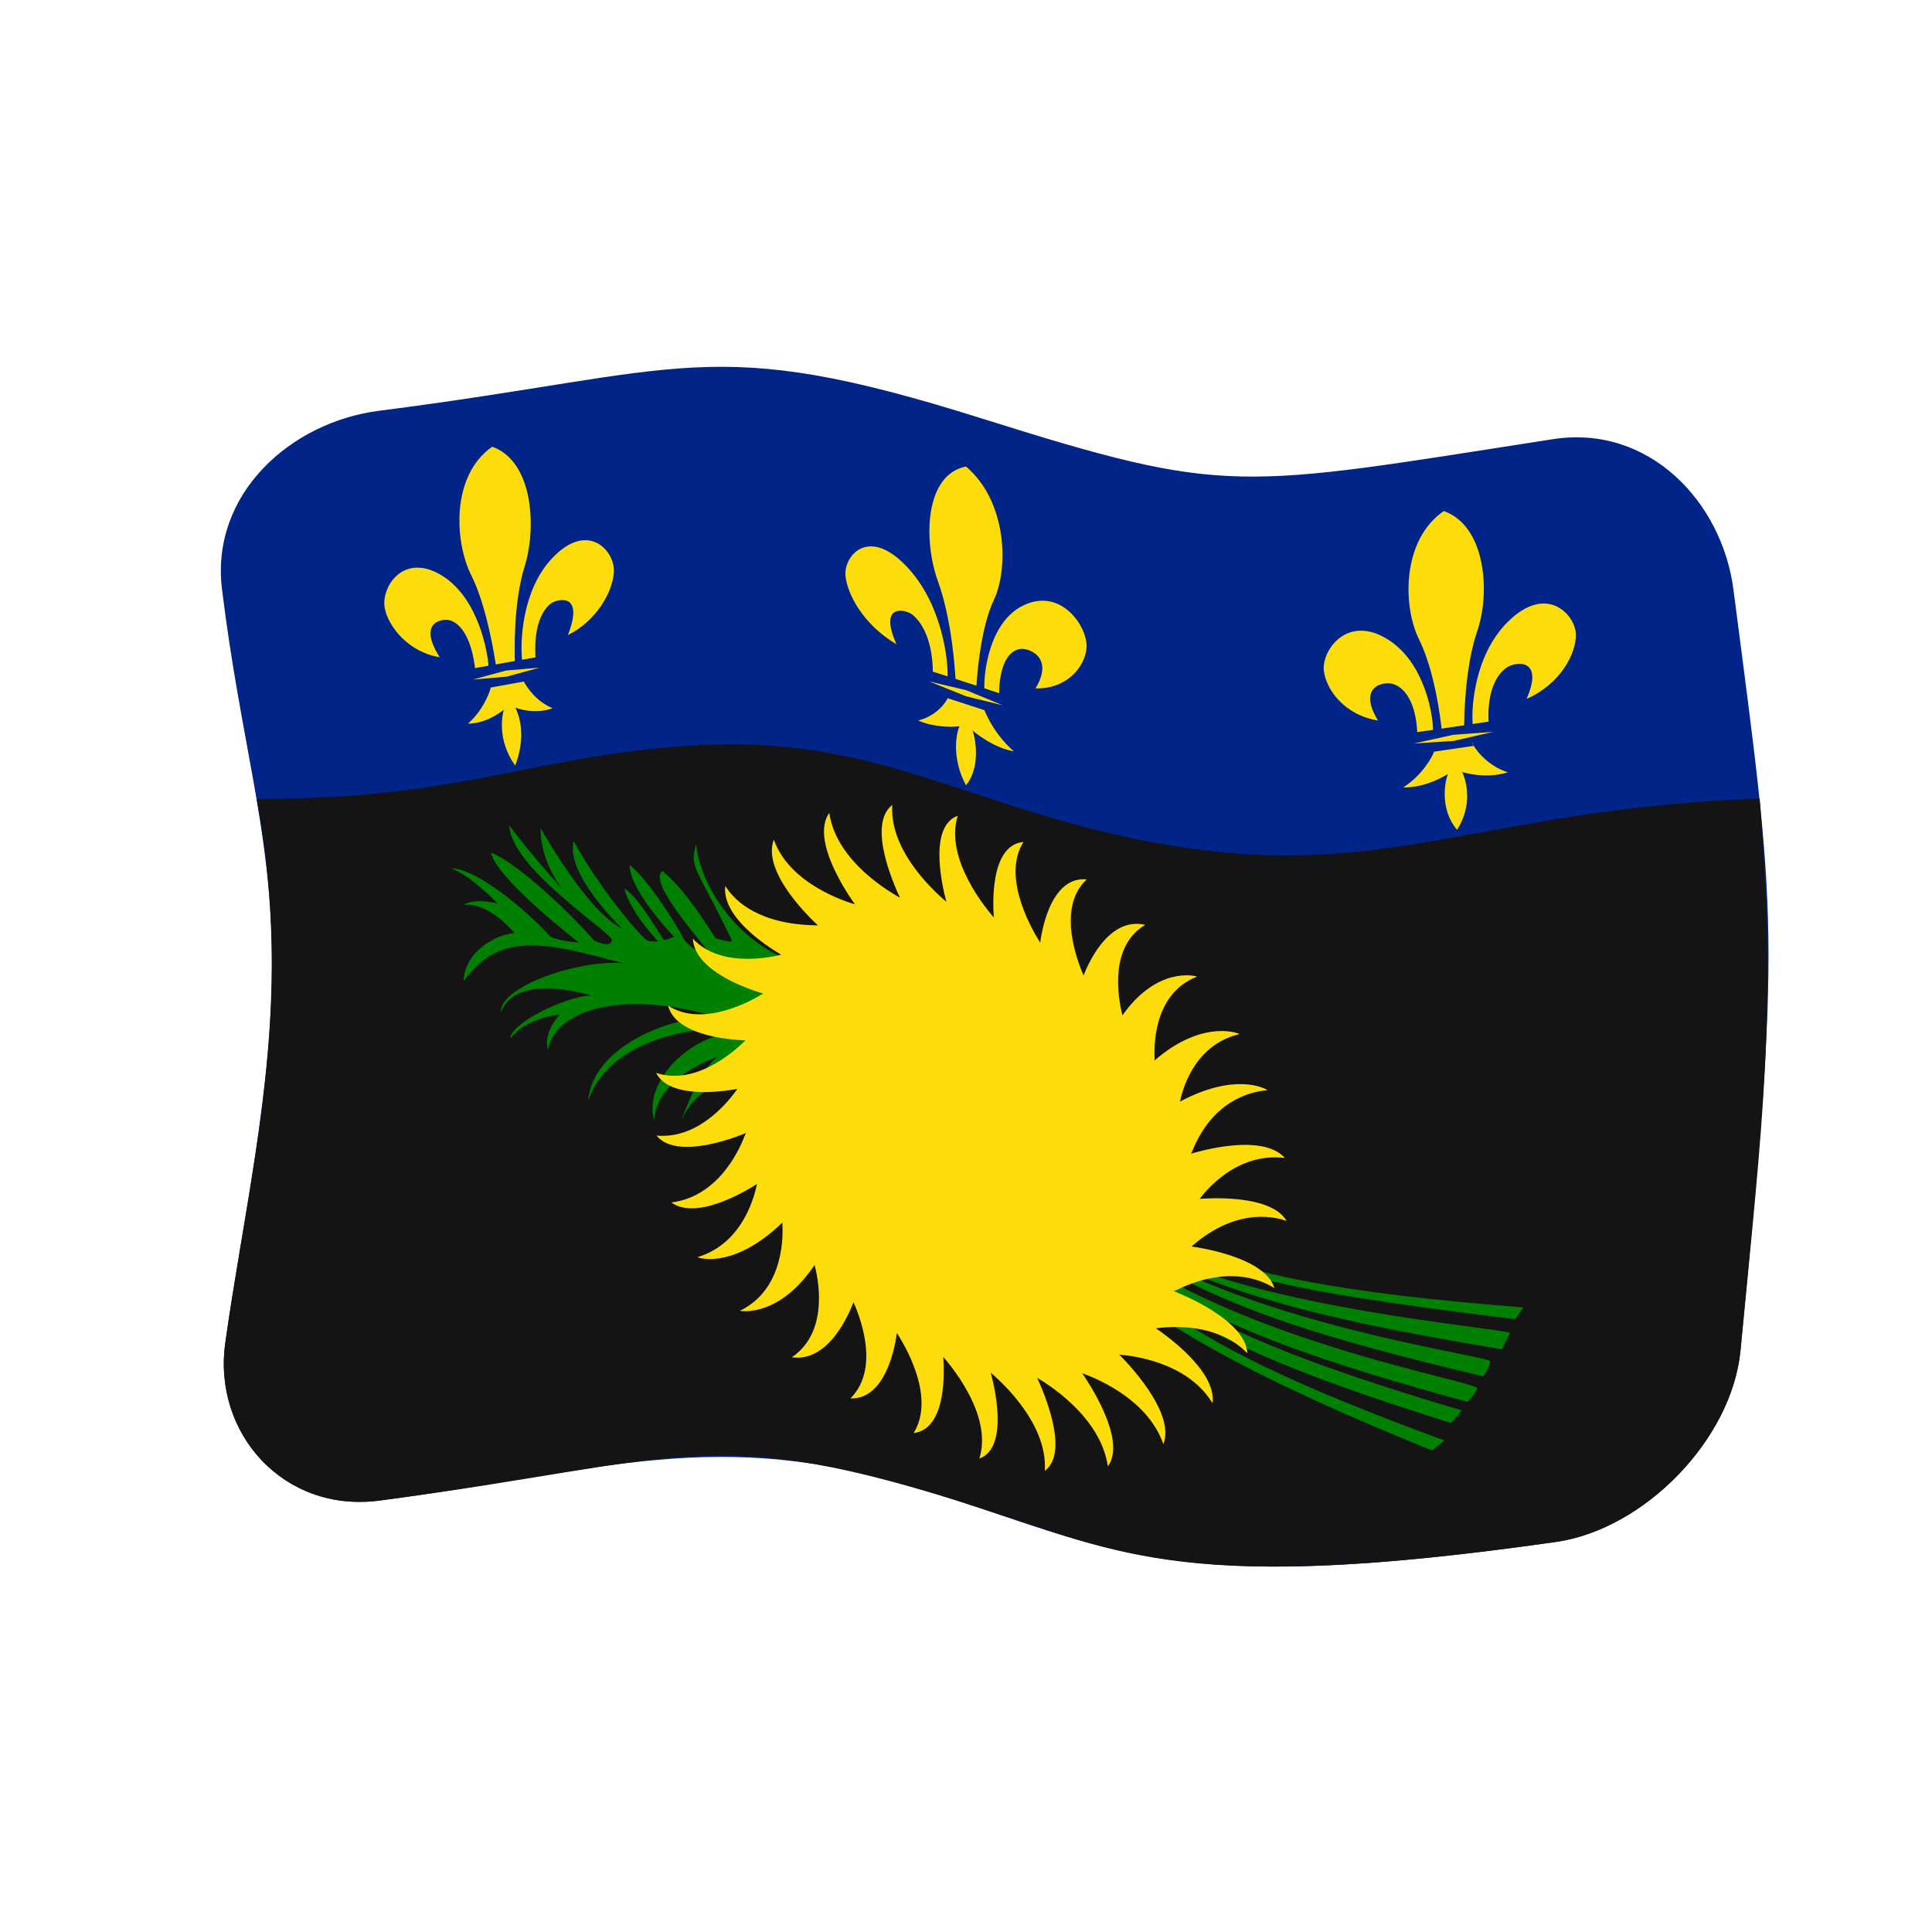 <?xml version="1.0" encoding="UTF-8" standalone="no"?>
<!DOCTYPE svg PUBLIC "-//W3C//DTD SVG 1.1//EN" "http://www.w3.org/Graphics/SVG/1.1/DTD/svg11.dtd">
<svg width="100%" height="100%" viewBox="0 0 512 512" version="1.1" xmlns="http://www.w3.org/2000/svg" xmlns:xlink="http://www.w3.org/1999/xlink" xml:space="preserve" xmlns:serif="http://www.serif.com/" style="fill-rule:evenodd;clip-rule:evenodd;stroke-linejoin:round;stroke-miterlimit:2;">
    <g>
        <g>
            <path d="M461.247,357.894C458.974,381.556 435.684,405.308 412.318,408.636C308.939,423.36 296.194,410.772 244.032,394.61C189.598,377.745 160.51,389.816 100.472,397.677C75.267,400.977 56.353,379.924 59.699,355.921C64.124,324.182 72.441,288.14 72.083,253.166C71.737,219.335 63.762,196.456 58.828,156.107C55.74,130.85 77.104,111.835 100.444,108.861C182.392,98.415 187.662,88.078 259.985,110.838C325.827,131.557 327.444,129.432 411.553,116.384C437.012,112.436 456.362,133 459.378,156.216C470.836,244.4 471.98,246.152 461.247,357.894Z" style="fill:rgb(0,36,136);fill-rule:nonzero;"/>
            <path d="M59.699,355.921C56.353,379.924 75.267,400.977 100.472,397.677C182.335,386.958 187.634,376.33 259.985,399.708C297.334,411.775 314.968,422.501 412.318,408.636C435.684,405.308 458.974,381.556 461.247,357.894C467.226,295.644 470.865,268.595 466.345,211.672C378.211,214.563 359.233,242.83 267.996,213.459C237.569,203.664 216.805,195.052 180.569,197.768C139.516,200.845 121.528,211.787 68.032,211.709C78.34,267.439 66.11,309.936 59.699,355.921Z" style="fill:rgb(20,20,20);fill-rule:nonzero;"/>
            <path d="M379.557,384.405C291.227,348.68 297.698,337.249 239.798,301.453C235.755,298.954 191.478,271.582 180.544,297.038C181.058,295.567 185.277,283.509 190.2,280.117C183.936,281.999 173.428,288.487 173.435,296.969C170.259,287.526 182.192,273.324 197.678,273.303C181.245,270.774 160.475,277.264 155.907,291.754C156.837,277.695 177.08,269.362 189.83,269.477C164.329,261.985 147.009,267.895 145.252,278.173C143.938,273.667 147.823,269.477 148.354,268.903C147.198,269.01 139.787,269.697 135.253,275.152C135.276,271.33 149.479,264.126 156.633,263.793C154.765,263.246 136.584,257.928 132.725,268.316C132.286,261.283 154.08,254.136 165.233,255.307C144.238,249.615 132.519,246.752 122.864,260.006C123.043,252.641 130.743,247.751 136.377,247.276C136.268,247.163 129.455,238.896 122.801,239.857C125.647,237.923 131.17,239.271 131.876,239.443C131.019,238.555 124.784,232.092 119.583,230.124C127.363,230.189 142.444,244.212 145.529,247.893C146.639,249.217 152.736,249.721 153.38,249.774C151.286,248.129 131.269,232.404 130.141,225.943C135.796,228.086 148.119,238.743 157.452,249.253C158.327,249.682 161.944,251.284 162.142,249.127C162.318,247.211 135.419,230.239 134.963,218.743C141.004,226.796 147.721,234.155 148.893,235.44C148.081,234.353 143.145,227.748 143.255,219.449C144.618,221.837 156.018,241.803 164.921,246.144C163.41,244.65 149.808,231.207 152.038,222.912C158.591,234.999 169.922,248.634 171.71,249.315C172.603,249.656 175.457,249.334 174.556,249.653C173.639,248.665 166.741,241.233 165.497,235.442C169.971,238.393 175.327,248.851 175.985,249.028C176.882,249.268 179.42,247.735 178.672,248.285C177.438,246.98 166.921,235.848 166.825,229.213C171.391,232.64 178.91,244.412 181.17,248.754C182.162,250.662 187.153,253.932 187.738,252.459C188.054,251.664 171.18,233.918 175.561,230.837C182.586,236.533 189.298,248.578 189.699,248.663C191.06,248.95 194.46,250.253 193.86,248.997C184.759,229.949 182.526,230.052 184.503,223.757C185.153,232.4 193.14,248.683 210.422,254.972C231.087,262.494 278.128,313.544 308.327,327.917C329.526,338.005 356.631,342.761 403.679,346.479L401.552,349.591C397.055,349.049 363.152,344.961 345.529,341.38C323.536,336.911 311.56,331.813 311.56,331.933C311.56,333.344 315.08,336.334 314.105,335.315C345.585,347.867 400.539,352.295 400.159,353.306L397.993,357.587C365.417,352.069 334.422,346.196 310.86,335.089L308.316,334.66C343.509,352.774 394.978,359.433 394.928,360.778C394.874,362.235 392.347,366.004 393.063,364.734C349.597,354.434 326.492,346.963 303.916,333.804L306.694,337.596C342.794,358.142 391.943,366.339 391.48,367.943C391.074,369.35 387.942,372.607 388.911,371.508C351.512,361.297 328.282,353.197 308.083,341.318L303.449,339.262C324.361,352.665 345.294,361.24 387.376,373.784L384.603,377.123C346.617,365.216 325.814,356.637 306.694,344.551L304.149,344.051C323.666,357.712 342.842,367.013 382.78,381.748L379.557,384.405Z" style="fill:rgb(0,128,0);fill-rule:nonzero;"/>
            <path d="M337.754,341.392C335.282,333.149 317.72,330.613 315.771,330.331L315.816,330.293C328.351,319.299 338.981,322.888 340.953,323.553C336.775,316.356 319.812,317.575 317.916,317.711C319.134,316.119 327.431,305.273 340.506,306.871C334.506,300.143 317.527,305.179 315.616,305.746L315.982,305.035C321.186,292.058 330.927,289.274 335.907,288.912C334.91,288.203 326.98,284.333 312.716,291.93C313.107,290.061 315.839,277.024 328.504,274.039C327.264,273.409 317.937,270.637 305.96,281.045L305.983,280.516C305.887,278.562 305.148,263.448 317.249,258.816C316.334,258.489 306.509,256.267 297.461,269.077L297.45,269.019C296.965,267.105 292.966,251.305 303.505,245.096C293.276,242.696 287.772,256.93 287.162,258.507C286.345,256.64 279.475,240.929 287.984,233.053C278.02,232.117 275.882,248.16 275.662,249.809C274.508,247.979 265.025,232.95 271.229,223.127C261.877,223.985 263.25,241.446 263.385,243.162C261.891,241.427 250.175,227.822 253.808,216.187C245.445,219.229 250.316,237.2 250.798,238.975C249.001,237.458 235.593,226.136 236.465,213.318C229.443,218.723 237.666,236.12 238.51,237.905C236.464,236.763 221.597,228.468 219.766,215.401C214.567,222.809 225.407,238.024 226.577,239.666C224.471,239.025 209.261,234.395 205.067,222.498C201.765,231.265 215.279,243.853 216.777,245.248L216.522,245.227C201.455,245.05 194.777,238.97 192.214,234.782C191.108,243.67 205.412,252.056 207.033,253.007C205.556,253.342 191.214,256.998 183.613,248.749C184.06,257.954 200.512,262.787 202.333,263.322L201.6,263.672C199.9,264.684 186.527,272.651 177.033,266.492C179.245,275.1 195.767,275.643 197.567,275.702L197.511,275.746C196.081,277.161 185.058,288.071 173.873,284.329C177.666,291.845 193.689,288.883 195.417,288.564C194.281,290.186 185.961,302.066 173.977,300.936C179.477,307.714 195.953,300.978 197.711,300.259L197.344,301.011C196.593,302.972 191.217,317.007 177.912,318.668C184.94,323.767 199.035,314.77 200.6,313.771C200.201,315.73 197.412,329.424 184.828,333.157C186.186,333.772 195.161,335.716 207.367,323.973L207.344,324.504C207.448,326.541 208.207,341.502 196.085,347.373C196.939,347.578 206.821,348.739 215.877,335.219L215.888,335.277C216.393,337.224 220.373,352.585 209.844,359.69C220.096,361.19 225.558,346.736 226.177,345.096C227.013,346.958 233.869,362.219 225.355,370.599C235.33,370.934 237.452,354.944 237.676,353.257C238.845,355.064 248.358,369.774 242.109,379.788C251.455,378.673 250.099,361.326 249.964,359.598C251.466,361.322 263.216,374.807 259.541,386.528C267.895,383.534 263.031,365.549 262.552,363.776C264.357,365.321 277.723,376.76 276.884,389.775C283.906,384.637 275.684,366.933 274.851,365.14C276.918,366.364 291.632,375.083 293.594,388.593C298.822,381.513 287.961,365.617 286.806,363.927C288.955,364.703 303.93,370.109 308.305,382.724C311.663,374.144 298.087,360.469 296.594,358.965L296.828,359.012C299.032,359.204 314.475,360.548 321.327,371.859C322.509,363.046 307.961,353.134 306.316,352.013C308.31,351.748 322.26,349.893 330.573,358.655C330.065,349.716 312.929,342.905 311.027,342.149L311.749,341.884C326.84,334.511 335.994,340.282 337.754,341.392ZM129.462,176.423C129.18,172.486 126.737,158.795 117.535,152.795C107.014,145.927 100.826,155.623 101.979,161.247C103.044,166.381 108.55,172.934 116.535,174.17C110.307,164.44 117.717,163.749 119.544,164.48C124.765,166.563 125.756,175.939 125.874,177.059L129.462,176.423ZM130.446,118.382C119.475,126.022 120.419,143.563 124.913,152.506C129.048,160.745 131.083,174.148 131.377,176.081L136.44,175.175C136.382,173.159 135.994,159.793 139.036,150.101C142.183,140.058 141.438,122.306 130.446,118.382ZM138.345,174.836C137.881,170.525 138.13,156.66 146.283,147.974C155.734,137.895 163.019,145.899 162.69,151.621C162.392,156.764 158.133,164.531 150.497,168.308C155.067,156.547 147.324,158.897 145.99,159.94C141.155,163.712 141.837,173.02 141.924,174.204L138.345,174.836ZM134.095,177.704L125.335,180.095L134.244,179.325L142.996,176.94L134.095,177.704ZM146.452,187.692C140.782,185.34 138.501,179.85 138.82,180.619L130.044,182.206C129.729,183.813 127.683,188.641 124.001,191.77C128.83,191.786 132.856,188.609 133.495,188.105C133.204,189.276 131.555,195.912 136.532,202.885C136.978,201.742 139.886,194.279 136.574,187.54C137.318,187.807 141.745,189.394 146.452,187.692ZM251.131,179.237C251.253,175.075 249.802,160.777 240.954,150.868C230.38,139.019 223.603,147.247 224.055,152.511C224.485,157.514 228.946,165.701 237.576,170.729C232.614,159.585 240.227,161.548 241.876,162.952C247.198,167.475 247.198,176.718 247.198,177.995L251.131,179.237ZM255.997,123.632C245.03,125.757 244.637,143.243 248.587,154.119C252.285,164.313 253.094,177.815 253.22,179.908L258.775,181.72C258.889,179.864 259.697,166.745 263.408,158.936C267.308,150.712 266.952,132.896 255.997,123.632ZM260.863,182.408C260.728,177.695 262.348,164.873 271.04,160.521C281.226,155.413 288.417,166.288 287.939,171.751C287.495,176.692 282.842,182.613 274.407,182.442C279.548,174.014 272.39,171.507 270.107,172.028C264.785,173.235 264.785,182.676 264.785,183.702L260.863,182.408ZM255.997,182.888L246.253,180.591L255.997,184.51L265.741,186.906L255.997,182.888ZM268.674,199.104C262.601,193.816 260.559,187.175 260.875,188.201L251.131,185.026C250.701,186.146 248.095,189.78 243.331,190.932C247.154,192.7 252.39,192.786 254.264,192.457C253.517,194.034 252.013,200.708 255.997,208.121C259.64,203.721 258.787,196.508 257.73,193.588C258.485,194.214 263.31,198.209 268.674,199.104ZM379.772,193.426C379.721,189.068 377.505,175.798 368.114,169.662C357.096,162.471 350.282,172.382 350.82,177.609C351.339,182.651 356.232,189.498 365.178,190.949C359.494,181.542 367.057,180.417 369.452,181.353C375.179,183.582 375.532,192.892 375.575,194.016L379.772,193.426ZM382.632,135.434C371.513,143.02 371.654,160.585 376.077,169.489C380.354,178.134 381.814,191.164 382.031,193.1L388.018,192.213C388.041,190.187 388.194,176.753 391.518,167.131C394.921,157.326 393.905,139.419 382.632,135.434ZM390.273,191.872C389.914,187.812 390.611,173.829 399.448,164.933C409.919,154.38 417.611,163.039 417.633,168.216C417.653,173.29 413.554,181.236 404.564,185.223C409.33,174.238 401.517,175.342 399.292,176.915C393.847,180.754 394.424,190.021 394.499,191.226L390.273,191.872ZM385.125,194.737L374.656,197.044L385.204,196.358L395.726,193.952L385.125,194.737ZM399.599,204.68C391.2,201.902 388.98,194.087 390.594,197.656L380.028,199.209C379.595,200.59 376.883,205.476 371.853,208.685C377.73,208.793 382.856,205.651 383.7,205.134C382.938,207.123 381.457,214.396 386.145,219.918C391.174,211.873 387.573,204.732 387.492,204.579C388.42,204.859 393.7,206.453 399.599,204.68Z" style="fill:rgb(252,221,9);fill-rule:nonzero;"/>
        </g>
    </g>
</svg>
